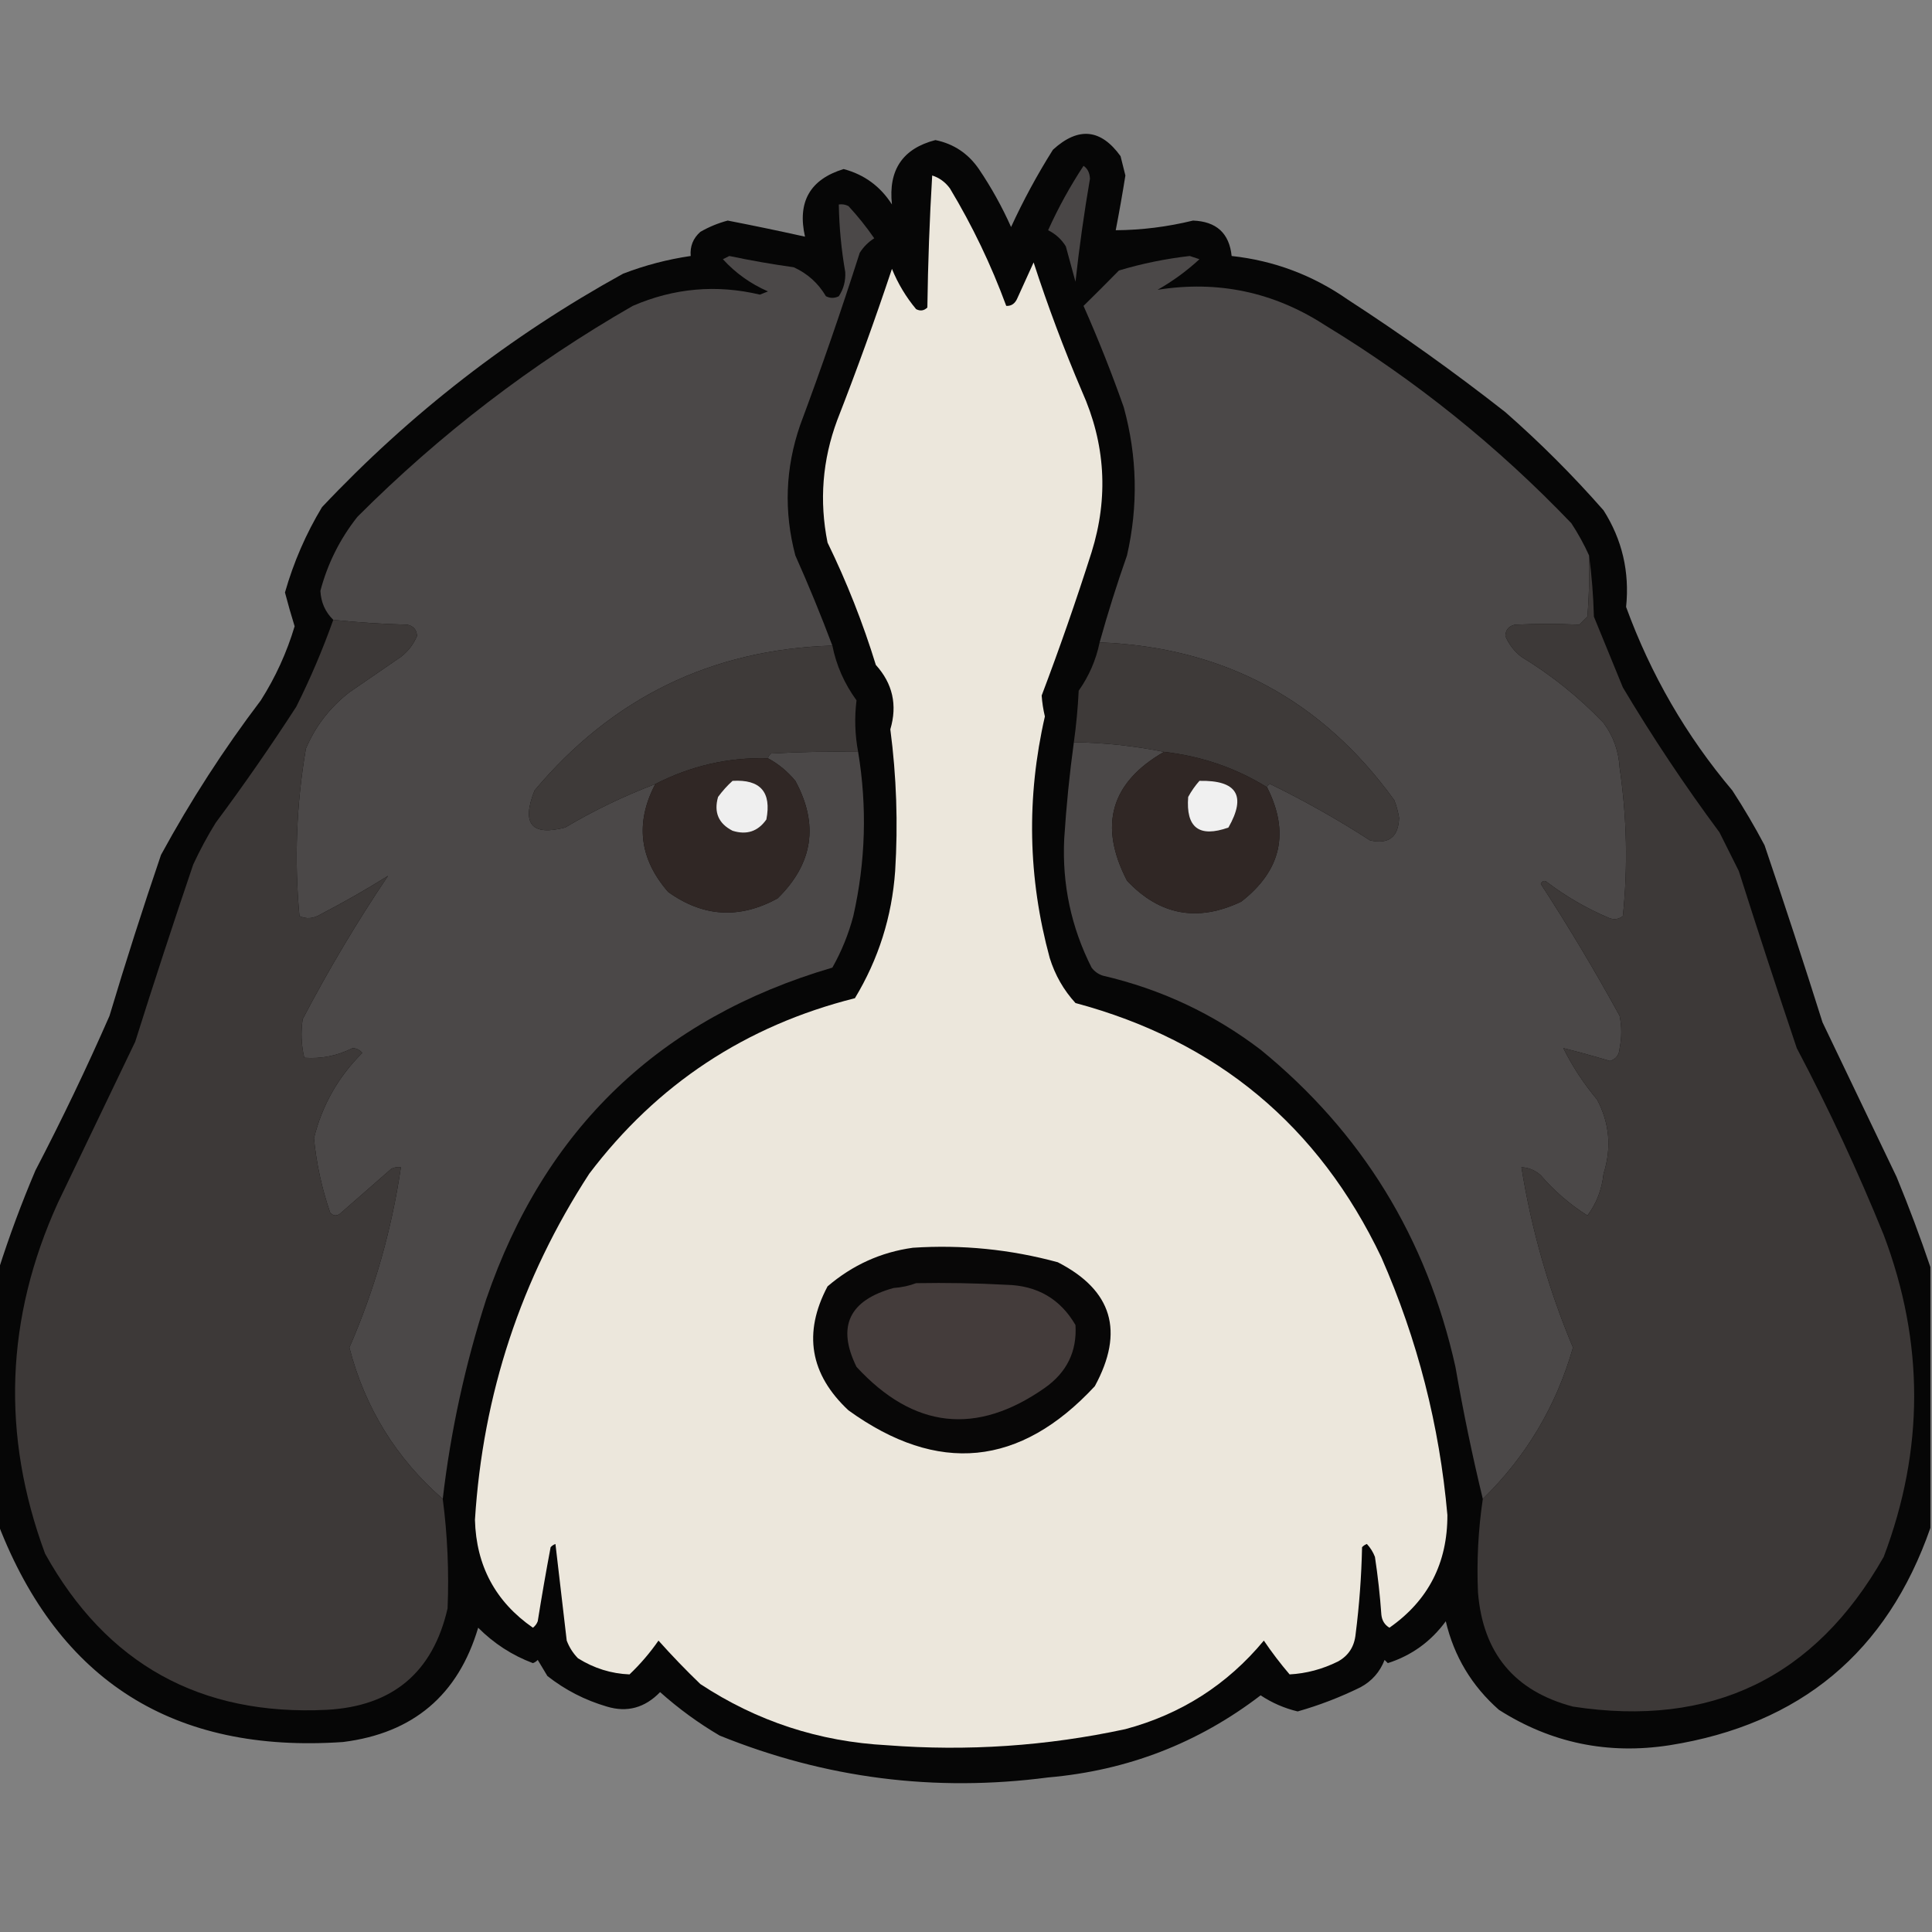<?xml version="1.0" encoding="UTF-8"?>
<!DOCTYPE svg PUBLIC "-//W3C//DTD SVG 1.1//EN" "http://www.w3.org/Graphics/SVG/1.1/DTD/svg11.dtd">
<svg xmlns="http://www.w3.org/2000/svg" version="1.1" width="600px" height="600px" style="shape-rendering:geometricPrecision; text-rendering:geometricPrecision; image-rendering:optimizeQuality; fill-rule:evenodd; clip-rule:evenodd" xmlns:xlink="http://www.w3.org/1999/xlink">
<rect width="100%" height="100%" fill="#808080" stroke="none"/>
<g><path style="opacity:0.97" fill="#030303" d="M 599.5,393.5 C 599.5,420.5 599.5,447.5 599.5,474.5C 586.082,513.069 559.082,535.569 518.5,542C 499.342,544.969 481.676,541.303 465.5,531C 457.078,523.58 451.578,514.413 449,503.5C 444.37,509.806 438.37,514.14 431,516.5C 430.667,516.167 430.333,515.833 430,515.5C 428.539,519.26 426.039,522.093 422.5,524C 416.207,527.097 409.707,529.597 403,531.5C 398.872,530.513 395.039,528.846 391.5,526.5C 372.095,541.363 350.095,549.863 325.5,552C 290.298,556.615 256.298,552.281 223.5,539C 216.89,535.111 210.723,530.611 205,525.5C 200.261,530.391 194.761,531.891 188.5,530C 181.691,528.013 175.525,524.846 170,520.5C 169,518.833 168,517.167 167,515.5C 166.586,515.957 166.086,516.291 165.5,516.5C 159.074,514.087 153.408,510.42 148.5,505.5C 142.281,526.455 128.281,538.288 106.5,541C 54.007,544.598 18.34,522.098 -0.5,473.5C -0.5,447.167 -0.5,420.833 -0.5,394.5C 2.809,384.084 6.642,373.75 11,363.5C 19.212,347.743 26.879,331.743 34,315.5C 39.026,298.727 44.359,282.061 50,265.5C 59.151,248.693 69.485,232.693 81,217.5C 85.559,210.326 89.059,202.659 91.5,194.5C 90.422,191.022 89.422,187.522 88.5,184C 91.18,174.614 95.013,165.781 100,157.5C 127.403,128.425 158.569,104.258 193.5,85C 200.31,82.381 207.31,80.548 214.5,79.5C 214.253,76.495 215.253,73.995 217.5,72C 220.206,70.453 223.04,69.286 226,68.5C 234.025,70.06 242.025,71.726 250,73.5C 247.561,62.702 251.561,55.702 262,52.5C 268.416,54.211 273.416,57.877 277,63.5C 275.833,52.795 280.333,46.129 290.5,43.5C 296.174,44.663 300.674,47.663 304,52.5C 307.841,58.178 311.174,64.178 314,70.5C 317.81,62.212 322.144,54.212 327,46.5C 334.861,39.315 341.861,39.982 348,48.5C 348.5,50.5 349,52.5 349.5,54.5C 348.591,60.197 347.591,65.864 346.5,71.5C 354.496,71.455 362.496,70.455 370.5,68.5C 377.77,68.774 381.77,72.441 382.5,79.5C 395.64,80.936 407.64,85.436 418.5,93C 435.362,103.93 451.695,115.597 467.5,128C 478.333,137.5 488.5,147.667 498,158.5C 503.785,167.607 506.118,177.607 505,188.5C 512.676,209.531 523.676,228.531 538,245.5C 541.585,251.002 544.919,256.669 548,262.5C 554.198,280.76 560.198,299.093 566,317.5C 573.651,333.469 581.317,349.469 589,365.5C 592.84,374.822 596.34,384.155 599.5,393.5 Z"/></g>
<g><path style="opacity:1" fill="#494646" d="M 336.5,51.5 C 337.748,52.334 338.415,53.667 338.5,55.5C 336.676,66.121 335.176,76.788 334,87.5C 333,83.833 332,80.167 331,76.5C 329.641,74.308 327.808,72.641 325.5,71.5C 328.671,64.485 332.338,57.818 336.5,51.5 Z"/></g>
<g><path style="opacity:1" fill="#ece7dc" d="M 289.5,54.5 C 291.716,55.203 293.549,56.536 295,58.5C 301.979,70.098 307.813,82.265 312.5,95C 314.113,95.088 315.28,94.255 316,92.5C 317.667,88.833 319.333,85.167 321,81.5C 325.407,95.055 330.407,108.388 336,121.5C 343.311,137.808 344.311,154.475 339,171.5C 334.183,186.625 329.016,201.459 323.5,216C 323.651,218.197 323.985,220.364 324.5,222.5C 318.735,247.661 319.235,272.661 326,297.5C 327.654,302.815 330.32,307.482 334,311.5C 377.855,323.25 409.521,349.583 429,390.5C 440.213,416.016 447.046,442.683 449.5,470.5C 449.545,485.413 443.545,497.08 431.5,505.5C 430.029,504.619 429.196,503.286 429,501.5C 428.573,495.473 427.907,489.473 427,483.5C 426.417,481.998 425.584,480.665 424.5,479.5C 423.914,479.709 423.414,480.043 423,480.5C 422.808,489.543 422.141,498.543 421,507.5C 420.619,511.365 418.785,514.199 415.5,516C 410.691,518.386 405.691,519.72 400.5,520C 397.61,516.618 394.944,513.118 392.5,509.5C 381.15,523.184 366.816,532.351 349.5,537C 325.108,542.256 300.441,543.923 275.5,542C 254.389,540.893 235.055,534.56 217.5,523C 212.957,518.625 208.624,514.125 204.5,509.5C 201.845,513.32 198.845,516.82 195.5,520C 189.812,519.773 184.479,518.106 179.5,515C 177.959,513.421 176.792,511.587 176,509.5C 174.833,499.5 173.667,489.5 172.5,479.5C 171.914,479.709 171.414,480.043 171,480.5C 169.559,488.143 168.226,495.81 167,503.5C 166.692,504.308 166.192,504.975 165.5,505.5C 153.884,497.438 147.884,486.272 147.5,472C 149.96,432.954 161.794,397.12 183,364.5C 204.035,336.72 231.535,318.554 265.5,310C 272.826,297.872 276.993,284.706 278,270.5C 278.915,255.78 278.415,241.113 276.5,226.5C 278.734,218.954 277.234,212.287 272,206.5C 267.98,193.437 262.98,180.77 257,168.5C 254.401,155.555 255.401,142.889 260,130.5C 266.064,114.975 271.731,99.308 277,83.5C 278.871,88.081 281.371,92.248 284.5,96C 285.784,96.684 286.951,96.517 288,95.5C 288.184,81.759 288.684,68.092 289.5,54.5 Z"/></g>
<g><path style="opacity:1" fill="#4b4848" d="M 258.5,200.5 C 221.012,201.66 190.179,216.66 166,245.5C 161.893,255.858 165.06,259.692 175.5,257C 184.458,251.687 193.792,247.187 203.5,243.5C 197.213,255.55 198.547,266.716 207.5,277C 218.359,284.809 229.693,285.476 241.5,279C 252.509,268.2 254.343,256.034 247,242.5C 244.584,239.577 241.75,237.243 238.5,235.5C 238.611,234.883 238.944,234.383 239.5,234C 248.494,233.5 257.494,233.334 266.5,233.5C 269.328,250.58 268.828,267.58 265,284.5C 263.518,290.114 261.351,295.447 258.5,300.5C 204.958,316.206 169.125,350.539 151,403.5C 144.453,423.806 139.953,444.473 137.5,465.5C 123.018,452.882 113.352,437.216 108.5,418.5C 116.312,400.594 121.645,381.927 124.5,362.5C 123.448,362.351 122.448,362.517 121.5,363C 116.167,367.667 110.833,372.333 105.5,377C 104.365,377.749 103.365,377.583 102.5,376.5C 99.94,369.035 98.273,361.368 97.5,353.5C 100.025,343.285 105.025,334.451 112.5,327C 111.737,326.056 110.737,325.556 109.5,325.5C 104.783,327.882 99.783,328.882 94.5,328.5C 93.56,324.537 93.393,320.537 94,316.5C 102.037,301.144 110.87,286.311 120.5,272C 113.845,276.174 106.845,280.174 99.5,284C 97.314,285.309 95.147,285.476 93,284.5C 91.373,267.108 92.04,249.775 95,232.5C 97.941,225.548 102.44,219.714 108.5,215C 113.833,211.333 119.167,207.667 124.5,204C 126.774,202.235 128.441,200.068 129.5,197.5C 129.41,195.575 128.41,194.408 126.5,194C 118.755,193.801 111.088,193.301 103.5,192.5C 101.02,190.077 99.686,187.077 99.5,183.5C 101.72,175.06 105.553,167.393 111,160.5C 136.653,134.835 165.153,113.001 196.5,95C 209.293,89.459 222.459,88.292 236,91.5C 236.833,91.167 237.667,90.833 238.5,90.5C 233.091,88.136 228.424,84.802 224.5,80.5C 225.167,80.167 225.833,79.833 226.5,79.5C 233.124,80.899 239.791,82.065 246.5,83C 250.78,84.947 254.113,87.947 256.5,92C 257.833,92.667 259.167,92.667 260.5,92C 261.98,89.753 262.647,87.253 262.5,84.5C 261.286,77.549 260.619,70.549 260.5,63.5C 261.552,63.35 262.552,63.517 263.5,64C 266.407,67.151 269.074,70.484 271.5,74C 269.667,75.167 268.167,76.667 267,78.5C 261.265,96.473 255.098,114.306 248.5,132C 243.892,145.338 243.392,158.838 247,172.5C 251.125,181.745 254.958,191.078 258.5,200.5 Z"/></g>
<g><path style="opacity:1" fill="#4b4848" d="M 493.5,172.5 C 493.666,178.842 493.5,185.175 493,191.5C 492.167,192.333 491.333,193.167 490.5,194C 483.85,193.695 477.183,193.695 470.5,194C 468.59,194.408 467.59,195.575 467.5,197.5C 468.559,200.068 470.226,202.235 472.5,204C 481.867,209.695 490.367,216.528 498,224.5C 501.049,228.647 502.716,233.313 503,238.5C 505.245,253.823 505.578,269.156 504,284.5C 502.612,285.554 501.112,285.72 499.5,285C 492.708,282.105 486.375,278.438 480.5,274C 479.668,273.312 479.002,273.479 478.5,274.5C 487.17,287.836 495.337,301.502 503,315.5C 503.667,318.833 503.667,322.167 503,325.5C 502.882,327.573 501.882,328.907 500,329.5C 495.16,328.051 490.327,326.718 485.5,325.5C 488.317,331.175 491.817,336.509 496,341.5C 499.878,348.867 500.545,356.533 498,364.5C 497.49,369.375 495.824,373.708 493,377.5C 487.588,374.095 482.755,369.928 478.5,365C 476.783,363.441 474.783,362.608 472.5,362.5C 475.594,381.784 480.927,400.451 488.5,418.5C 483.301,436.683 473.968,452.35 460.5,465.5C 457.274,452.218 454.441,438.551 452,424.5C 443.1,384.494 422.934,351.661 391.5,326C 376.864,314.85 360.531,307.184 342.5,303C 341.069,302.535 339.903,301.701 339,300.5C 332.658,287.957 329.824,274.624 330.5,260.5C 331.144,250.411 332.144,240.411 333.5,230.5C 343.073,230.655 352.406,231.655 361.5,233.5C 344.953,243.002 341.12,256.336 350,273.5C 360.151,284.293 371.984,286.46 385.5,280C 397.918,270.34 400.585,258.506 393.5,244.5C 393.56,243.957 393.893,243.624 394.5,243.5C 405.218,248.733 415.551,254.566 425.5,261C 431.291,262.27 434.291,259.937 434.5,254C 434.204,252.112 433.704,250.278 433,248.5C 410.49,217.327 379.99,200.994 341.5,199.5C 344.018,190.444 346.851,181.444 350,172.5C 353.514,157.086 353.181,141.753 349,126.5C 345.24,115.817 341.073,105.317 336.5,95C 340.15,91.419 343.816,87.752 347.5,84C 354.665,81.852 361.999,80.352 369.5,79.5C 370.5,79.833 371.5,80.167 372.5,80.5C 368.56,84.144 364.226,87.31 359.5,90C 378.258,87.024 395.592,90.69 411.5,101C 439.601,118.084 465.101,138.584 488,162.5C 490.112,165.727 491.945,169.06 493.5,172.5 Z"/></g>
<g><path style="opacity:1" fill="#3d3938" d="M 493.5,172.5 C 494.328,178.653 494.828,184.987 495,191.5C 498,198.833 501,206.167 504,213.5C 513.256,229.016 523.256,244.016 534,258.5C 536,262.5 538,266.5 540,270.5C 545.845,288.881 551.845,307.214 558,325.5C 567.959,344.374 576.959,363.707 585,383.5C 597.618,416.862 597.618,450.196 585,483.5C 563.652,521.089 531.485,536.589 488.5,530C 470.337,525.213 460.504,513.38 459,494.5C 458.578,484.791 459.078,475.125 460.5,465.5C 473.968,452.35 483.301,436.683 488.5,418.5C 480.927,400.451 475.594,381.784 472.5,362.5C 474.783,362.608 476.783,363.441 478.5,365C 482.755,369.928 487.588,374.095 493,377.5C 495.824,373.708 497.49,369.375 498,364.5C 500.545,356.533 499.878,348.867 496,341.5C 491.817,336.509 488.317,331.175 485.5,325.5C 490.327,326.718 495.16,328.051 500,329.5C 501.882,328.907 502.882,327.573 503,325.5C 503.667,322.167 503.667,318.833 503,315.5C 495.337,301.502 487.17,287.836 478.5,274.5C 479.002,273.479 479.668,273.312 480.5,274C 486.375,278.438 492.708,282.105 499.5,285C 501.112,285.72 502.612,285.554 504,284.5C 505.578,269.156 505.245,253.823 503,238.5C 502.716,233.313 501.049,228.647 498,224.5C 490.367,216.528 481.867,209.695 472.5,204C 470.226,202.235 468.559,200.068 467.5,197.5C 467.59,195.575 468.59,194.408 470.5,194C 477.183,193.695 483.85,193.695 490.5,194C 491.333,193.167 492.167,192.333 493,191.5C 493.5,185.175 493.666,178.842 493.5,172.5 Z"/></g>
<g><path style="opacity:1" fill="#3d3938" d="M 103.5,192.5 C 111.088,193.301 118.755,193.801 126.5,194C 128.41,194.408 129.41,195.575 129.5,197.5C 128.441,200.068 126.774,202.235 124.5,204C 119.167,207.667 113.833,211.333 108.5,215C 102.44,219.714 97.941,225.548 95,232.5C 92.04,249.775 91.373,267.108 93,284.5C 95.147,285.476 97.314,285.309 99.5,284C 106.845,280.174 113.845,276.174 120.5,272C 110.87,286.311 102.037,301.144 94,316.5C 93.393,320.537 93.56,324.537 94.5,328.5C 99.783,328.882 104.783,327.882 109.5,325.5C 110.737,325.556 111.737,326.056 112.5,327C 105.025,334.451 100.025,343.285 97.5,353.5C 98.273,361.368 99.94,369.035 102.5,376.5C 103.365,377.583 104.365,377.749 105.5,377C 110.833,372.333 116.167,367.667 121.5,363C 122.448,362.517 123.448,362.351 124.5,362.5C 121.645,381.927 116.312,400.594 108.5,418.5C 113.352,437.216 123.018,452.882 137.5,465.5C 138.969,476.764 139.469,488.098 139,499.5C 134.447,519.382 121.947,529.882 101.5,531C 62.216,532.944 33.049,516.777 14,482.5C 0.356,445.651 1.69,409.318 18,373.5C 26,356.833 34,340.167 42,323.5C 47.802,305.093 53.802,286.76 60,268.5C 62.079,264.007 64.412,259.674 67,255.5C 75.723,243.776 84.056,231.776 92,219.5C 96.397,210.71 100.23,201.71 103.5,192.5 Z"/></g>
<g><path style="opacity:1" fill="#3e3a39" d="M 341.5,199.5 C 379.99,200.994 410.49,217.327 433,248.5C 433.704,250.278 434.204,252.112 434.5,254C 434.291,259.937 431.291,262.27 425.5,261C 415.551,254.566 405.218,248.733 394.5,243.5C 393.893,243.624 393.56,243.957 393.5,244.5C 383.839,238.5 373.172,234.833 361.5,233.5C 352.406,231.655 343.073,230.655 333.5,230.5C 334.235,225.215 334.735,219.882 335,214.5C 338.21,209.957 340.376,204.957 341.5,199.5 Z"/></g>
<g><path style="opacity:1" fill="#3e3a39" d="M 258.5,200.5 C 259.723,206.645 262.223,212.312 266,217.5C 265.334,222.845 265.501,228.179 266.5,233.5C 257.494,233.334 248.494,233.5 239.5,234C 238.944,234.383 238.611,234.883 238.5,235.5C 226.245,235.145 214.579,237.812 203.5,243.5C 193.792,247.187 184.458,251.687 175.5,257C 165.06,259.692 161.893,255.858 166,245.5C 190.179,216.66 221.012,201.66 258.5,200.5 Z"/></g>
<g><path style="opacity:1" fill="#302725" d="M 361.5,233.5 C 373.172,234.833 383.839,238.5 393.5,244.5C 400.585,258.506 397.918,270.34 385.5,280C 371.984,286.46 360.151,284.293 350,273.5C 341.12,256.336 344.953,243.002 361.5,233.5 Z"/></g>
<g><path style="opacity:1" fill="#302725" d="M 238.5,235.5 C 241.75,237.243 244.584,239.577 247,242.5C 254.343,256.034 252.509,268.2 241.5,279C 229.693,285.476 218.359,284.809 207.5,277C 198.547,266.716 197.213,255.55 203.5,243.5C 214.579,237.812 226.245,235.145 238.5,235.5 Z"/></g>
<g><path style="opacity:1" fill="#efefef" d="M 227.5,242.5 C 236.152,241.986 239.652,245.986 238,254.5C 235.398,258.212 231.898,259.378 227.5,258C 223.139,255.774 221.639,252.274 223,247.5C 224.366,245.638 225.866,243.972 227.5,242.5 Z"/></g>
<g><path style="opacity:1" fill="#f0f0f0" d="M 372.5,242.5 C 384.133,242.267 387.133,247.1 381.5,257C 372.42,260.215 368.253,257.048 369,247.5C 369.997,245.677 371.164,244.01 372.5,242.5 Z"/></g>
<g><path style="opacity:1" fill="#080707" d="M 283.5,387.5 C 298.781,386.496 313.781,387.996 328.5,392C 345.432,400.67 349.265,413.503 340,430.5C 316.777,455.529 291.277,458.029 263.5,438C 251.523,426.796 249.356,413.962 257,399.5C 264.756,392.868 273.589,388.868 283.5,387.5 Z"/></g>
<g><path style="opacity:1" fill="#443c3b" d="M 284.5,398.5 C 293.839,398.334 303.173,398.5 312.5,399C 322.119,399.218 329.286,403.384 334,411.5C 334.497,419.675 331.33,426.175 324.5,431C 303.25,445.908 283.75,443.741 266,424.5C 259.835,411.984 263.669,403.817 277.5,400C 280.036,399.814 282.369,399.314 284.5,398.5 Z"/></g>
</svg>
